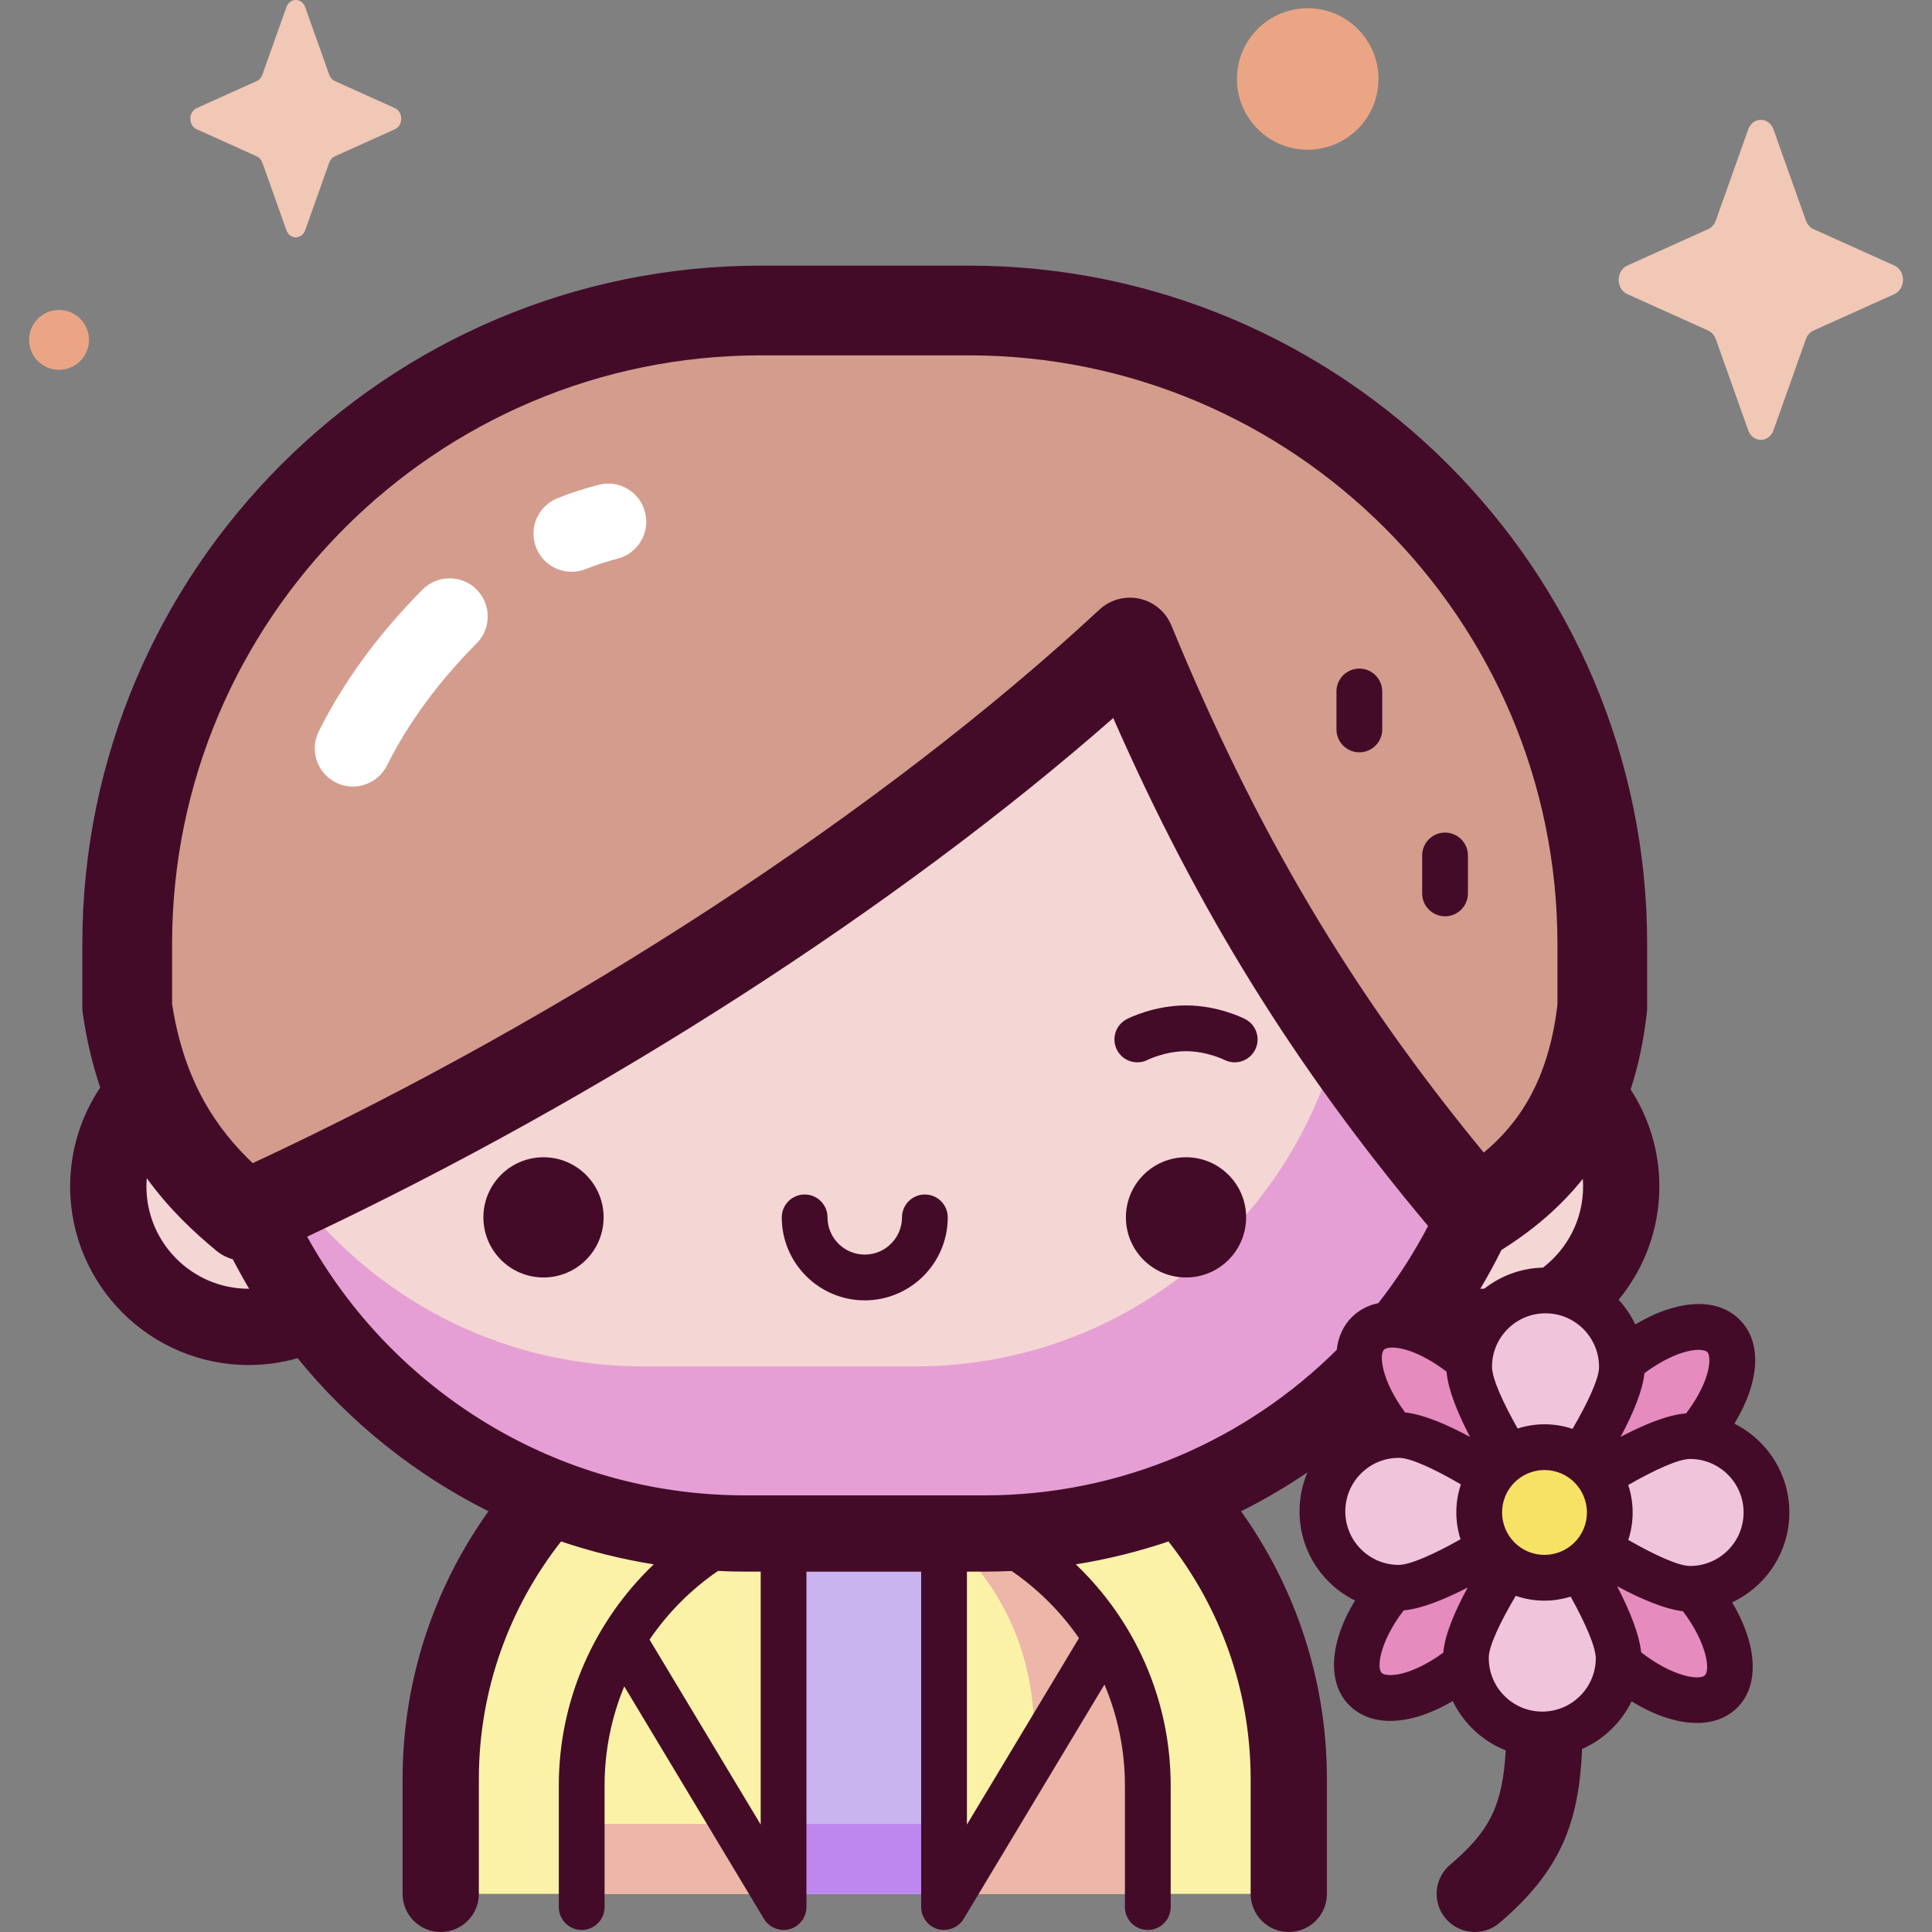 <svg id="Capa_1" enable-background="new 0 0 512 512" height="512" viewBox="0 0 512 512" width="512" xmlns="http://www.w3.org/2000/svg"><rect x="0" y="0" width="512" height="512" fill="#808080" stroke="none"/><g><g><path d="m341.543 501.893v-30.38c0-62.062-50.311-112.372-112.372-112.372-62.062 0-112.373 50.311-112.373 112.372v30.38z" fill="#fbf2a8"/><path d="m248.536 403.275c-5.689-2.953-11.835-4.567-18.249-4.567-8.099 0-15.769 2.579-22.631 7.172v96.093h40.88z" fill="#cab4ef"/><path d="m237.042 398.591c21.696 9.758 36.958 32.918 36.958 59.946v6.503c0 10.123-8.206 18.329-18.329 18.329h-4.982v18.525h53.492v-28.704c0-38.77-29.412-70.664-67.139-74.599z" fill="#edb6a8"/><path d="m154.16 483.369h52.403v18.525h-52.403z" fill="#edb6a8"/><path d="m207.07 483.369h43.619v18.525h-43.619z" fill="#be87ef"/><ellipse cx="392.431" cy="314.427" fill="#f4d6d4" rx="37.214" ry="37.214" transform="matrix(.526 -.851 .851 .526 -81.35 482.944)"/><ellipse cx="65.91" cy="314.427" fill="#f4d6d4" rx="37.214" ry="37.214" transform="matrix(.29 -.957 .957 .29 -254.125 286.393)"/><path d="m260.882 406.394h-63.423c-78.811 0-142.7-63.889-142.7-142.7 0-78.811 63.889-142.7 142.7-142.7h63.423c78.811 0 142.7 63.889 142.7 142.7-.001 78.811-63.889 142.7-142.7 142.7z" fill="#f4d6d4"/><path d="m260.882 120.909h-18.299c63.893 0 115.688 51.795 115.688 115.688v9.825c0 63.893-51.795 115.688-115.688 115.688h-72.135c-61.144 0-111.202-47.436-115.397-107.513-.186 2.981-.291 5.983-.291 9.011 0 78.811 63.889 142.7 142.7 142.7h63.423c78.811 0 142.7-63.889 142.7-142.7-.002-78.81-63.89-142.699-142.701-142.699z" fill="#e69fd5"/><path d="m391.123 321.475c17.04-10.549 33.288-31.498 33.505-54.553v-16.743c0-92.725-75.169-167.893-167.893-167.893h-55.128c-92.725 0-167.893 75.168-167.893 167.893v16.743c1.184 29.398 18.765 45.086 31.207 55.364 73.996-33.696 166.017-88.355 234.514-152.008 24.216 58.81 51.891 104.475 91.688 151.197z" fill="#d49c8d"/><path d="m151.487 151.528c-4.013 0-7.809-2.406-9.388-6.359-2.071-5.184.452-11.064 5.636-13.135 3.586-1.432 7.261-2.632 10.927-3.567 5.409-1.38 10.91 1.888 12.29 7.296 1.38 5.409-1.887 10.911-7.296 12.291-2.816.718-5.649 1.644-8.422 2.752-1.231.489-2.5.722-3.747.722z" fill="#fff"/><path d="m93.514 208.442c-1.515 0-3.052-.342-4.5-1.063-4.996-2.49-7.027-8.557-4.538-13.553 6.554-13.152 15.805-25.795 27.497-37.578 3.932-3.962 10.332-3.987 14.293-.055 3.962 3.932 3.986 10.331.055 14.293-10.172 10.25-18.163 21.135-23.754 32.355-1.767 3.547-5.341 5.601-9.053 5.601z" fill="#fff"/><g fill="#e58bbd"><ellipse cx="436.055" cy="374.462" rx="29.092" ry="14.273" transform="matrix(.712 -.702 .702 .712 -137.374 413.773)"/><ellipse cx="382.559" cy="427.173" rx="29.092" ry="14.273" transform="matrix(.712 -.702 .702 .712 -189.759 391.391)"/><ellipse cx="435.662" cy="427.566" rx="14.273" ry="29.092" transform="matrix(.712 -.702 .702 .712 -174.758 428.773)"/><path d="m372.784 384.087c-11.277-11.445-15.866-25.208-10.251-30.74 5.615-5.533 19.309-.74 30.585 10.705 11.277 11.445 15.866 25.208 10.251 30.74-5.614 5.533-19.308.74-30.585-10.705z"/></g><path d="m429.826 362.374c-.083 11.181-20.531 38.443-20.531 38.443s-20.042-27.561-19.96-38.742c.083-11.181 9.214-20.178 20.395-20.095 11.182.082 20.179 9.213 20.096 20.394z" fill="#f0c4db"/><path d="m447.889 421.063c-11.181 0-38.594-20.246-38.594-20.246s27.412-20.246 38.594-20.246c11.181 0 20.246 9.064 20.246 20.246s-9.064 20.246-20.246 20.246z" fill="#f0c4db"/><path d="m388.48 439.107c.165-11.18 20.815-38.29 20.815-38.29s19.838 27.709 19.673 38.889-9.363 20.109-20.543 19.944c-11.181-.166-20.11-9.363-19.945-20.543z" fill="#f0c4db"/><path d="m370.852 380.285c11.181.083 38.443 20.531 38.443 20.531s-27.561 20.043-38.742 19.96-20.178-9.214-20.096-20.395 9.214-20.178 20.395-20.096z" fill="#f0c4db"/><ellipse cx="409.307" cy="400.818" fill="#f7e266" rx="17.309" ry="17.309" transform="matrix(.338 -.941 .941 .338 -106.256 650.58)"/></g><g fill="#440b29"><path d="m144.035 306.684c-8.798 0-15.93 7.132-15.93 15.93s7.132 15.931 15.93 15.931 15.93-7.132 15.93-15.931c.001-8.797-7.132-15.93-15.93-15.93z"/><path d="m314.306 306.684c-8.798 0-15.93 7.132-15.93 15.93s7.132 15.931 15.93 15.931 15.93-7.132 15.93-15.931c0-8.797-7.132-15.93-15.93-15.93z"/><path d="m304.157 280.865c.045-.023 4.634-2.286 10.149-2.286 5.487 0 10.13 2.277 10.149 2.286.882.451 1.824.664 2.752.664 2.206 0 4.334-1.209 5.406-3.309 1.523-2.983.339-6.635-2.644-8.158-.724-.37-7.317-3.612-15.662-3.612s-14.938 3.242-15.662 3.612c-2.984 1.523-4.167 5.175-2.644 8.158 1.521 2.983 5.174 4.166 8.156 2.645z"/><path d="m229.17 344.609c12.128 0 21.995-9.867 21.995-21.994 0-3.349-2.715-6.064-6.064-6.064s-6.064 2.715-6.064 6.064c0 5.441-4.426 9.867-9.867 9.867-5.44 0-9.867-4.426-9.867-9.867 0-3.349-2.715-6.064-6.064-6.064s-6.064 2.715-6.064 6.064c.001 12.127 9.868 21.994 21.995 21.994z"/><path d="m474.199 400.817c0-10.287-5.938-19.208-14.563-23.531 1.635-2.694 2.949-5.411 3.879-8.069 2.827-8.077 1.968-14.977-2.419-19.428-4.386-4.452-11.273-5.414-19.39-2.706-2.742.914-5.551 2.244-8.34 3.902-1.139-2.401-2.636-4.601-4.415-6.538 6.735-8.174 10.799-18.626 10.799-30.02 0-9.477-2.803-18.31-7.62-25.719 2.069-6.296 3.5-13.103 4.315-20.48.047-.434.072-.87.072-1.306v-16.744c0-99.133-80.652-179.784-179.785-179.784h-55.128c-99.133 0-179.784 80.651-179.784 179.784v16.744c0 .572.042 1.142.123 1.707 1.05 7.24 2.639 13.728 4.62 19.574-5.027 7.512-7.976 16.525-7.976 26.223 0 26.092 21.228 47.32 47.32 47.32 4.494 0 8.84-.636 12.962-1.812 13.716 16.871 30.956 30.757 50.583 40.555-14.32 20.046-22.763 44.564-22.763 71.023v30.38c0 5.582 4.525 10.107 10.106 10.107s10.106-4.525 10.106-10.107v-30.38c0-23.756 8.151-45.639 21.792-63.018 7.918 2.674 16.12 4.726 24.555 6.074-15.484 14.77-25.156 35.58-25.156 58.619v32.21c0 3.349 2.715 6.064 6.064 6.064s6.064-2.715 6.064-6.064v-32.21c0-9.304 1.857-18.18 5.214-26.284l37.022 61.617c1.36 2.31 4.302 3.477 6.873 2.701 2.554-.7 4.408-3.183 4.389-5.824v-88.897h30.398v88.898c-.002 2.119 1.169 4.185 3.015 5.235 2.75 1.682 6.636.674 8.247-2.112l37.313-62.101c3.486 8.235 5.424 17.277 5.424 26.768v32.21c0 3.349 2.715 6.064 6.064 6.064s6.064-2.715 6.064-6.064v-32.21c0-23.033-9.662-43.846-25.137-58.619 8.433-1.35 16.638-3.39 24.554-6.065 13.634 17.377 21.774 39.26 21.774 63.009v30.38c0 5.582 4.525 10.107 10.107 10.107s10.106-4.525 10.106-10.107v-30.38c0-26.453-8.439-50.967-22.754-71.01 6.113-3.053 11.99-6.508 17.605-10.323-1.355 3.168-2.081 6.605-2.108 10.155-.052 7.027 2.636 13.655 7.568 18.66 2.107 2.138 4.517 3.867 7.132 5.155-6.626 10.862-7.574 21.608-1.577 27.695 2.754 2.795 6.49 4.213 10.9 4.213 2.615 0 5.469-.5 8.491-1.508 2.661-.888 5.385-2.168 8.093-3.758 1.215 2.525 2.837 4.868 4.846 6.938 2.639 2.718 5.765 4.787 9.185 6.14-.808 14.875-4.475 21.594-14.743 30.32-4.253 3.615-4.77 9.992-1.156 14.246 2 2.352 4.844 3.561 7.706 3.561 2.314 0 4.639-.79 6.541-2.406 16.377-13.919 21.076-26.823 21.903-46.099 5.717-2.517 10.384-7.008 13.115-12.622 6.049 3.74 12.072 5.731 17.287 5.731 4.22 0 7.91-1.294 10.653-3.997 6.133-6.043 5.293-16.919-1.306-27.963 8.955-4.199 15.171-13.297 15.171-23.824zm-28.656-42.229c1.917-.639 3.452-.871 4.597-.871 1.229 0 2.007.267 2.318.583.601.611.994 2.956-.39 6.911-1.043 2.98-2.862 6.207-5.224 9.354-4.799.34-11.097 2.92-17.364 6.216 3.239-6.05 5.821-12.143 6.318-16.879 3.282-2.428 6.651-4.282 9.745-5.314zm-43.351 19.98c-3.884-6.866-6.817-13.245-6.793-16.449.028-3.788 1.53-7.339 4.228-9.997 2.673-2.633 6.202-4.08 9.951-4.08h.108c7.819.057 14.133 6.467 14.076 14.286-.023 3.036-2.921 9.288-7.026 16.334-4.861-1.633-9.939-1.57-14.544-.094zm-29.823-4.255c-6.184-8.35-6.977-15.27-5.58-16.647.612-.602 2.956-.995 6.911.39 3.07 1.074 6.401 2.97 9.638 5.436.429 4.827 2.997 11.095 6.227 17.302-6.155-3.318-12.378-5.978-17.196-6.481zm32.643 36.898c-5.731-2.368-8.466-8.958-6.098-14.688 1.79-4.33 5.99-6.95 10.408-6.95 1.429 0 2.881.274 4.28.852 5.73 2.369 8.466 8.958 6.098 14.688-2.369 5.729-8.96 8.464-14.688 6.098zm14.451-98.801c.049.666.075 1.338.075 2.017 0 8.751-4.172 16.543-10.628 21.502-5.69.138-11.101 2.09-15.546 5.582-.311.01-.621.024-.934.024-.044 0-.086-.004-.13-.004 1.992-3.346 3.863-6.772 5.601-10.276 8.692-5.45 15.848-11.68 21.562-18.845zm-373.859-62.232c0-86.02 69.982-156.003 156.002-156.003h55.128c86.021 0 156.003 69.982 156.003 156.003v16.069c-2.386 20.337-10.451 31.658-19.529 39.196-35.35-42.968-60.392-85.326-82.779-139.693-1.484-3.605-4.642-6.253-8.449-7.088-3.807-.833-7.784.25-10.639 2.905-57.268 53.219-140.682 107.702-224.365 146.681-9.322-8.878-18.151-21.257-21.371-42.208v-15.862zm20.306 91.356c-14.947 0-27.107-12.16-27.107-27.107 0-.737.035-1.466.093-2.188 5.873 8.1 12.414 14.227 18.451 19.214 1.298 1.073 2.784 1.829 4.347 2.27 1.371 2.647 2.812 5.252 4.331 7.806-.039.001-.076.005-.115.005zm15.491-13.796c78.462-37.052 156.447-87.26 213.618-137.457 22.48 51.181 48.087 92.417 83.436 134.622-3.778 7.228-8.194 14.071-13.188 20.442-2.713.57-5.078 1.799-6.989 3.682-2.321 2.287-3.639 5.269-4.029 8.688-23.981 23.819-56.977 38.571-93.367 38.571h-63.422c-49.899.001-93.435-27.711-116.059-68.548zm120.192 155.795-29.453-49.019c4.858-7.137 11.017-13.317 18.137-18.199 2.382.111 4.774.185 7.183.185h4.133zm84.345-49.416-29.691 49.415v-67.032h4.635c2.416 0 4.817-.061 7.206-.173 6.979 4.791 13.039 10.827 17.85 17.79zm74.81-43.688c2.673-2.634 6.202-4.08 9.951-4.08h.108.001c3.038.022 9.296 2.922 16.348 7.031-1.635 4.86-1.573 9.937-.099 14.542-7.088 3.99-13.368 6.791-16.422 6.791-.013 0-.025 0-.037 0-3.789-.028-7.339-1.529-9.998-4.228-2.659-2.698-4.108-6.271-4.079-10.059.027-3.788 1.53-7.339 4.227-9.997zm12.323 52.618c-3.977 1.324-6.314.899-6.916.288-1.377-1.398-.48-8.307 5.829-16.567 4.742-.424 10.87-2.908 16.967-6.057-3.385 6.213-6.053 12.47-6.464 17.261-3.176 2.311-6.425 4.078-9.416 5.075zm35.656 10.542c-.071 0-.142-.001-.213-.002-3.788-.056-7.327-1.584-9.965-4.302-2.639-2.718-4.061-6.301-4.005-10.088 0 0 0 0 0-.001.045-3.037 2.985-9.268 7.144-16.287 2.502.865 5.061 1.281 7.589 1.281 2.379 0 4.725-.373 6.964-1.071 3.95 7.14 6.71 13.459 6.665 16.497-.117 7.748-6.456 13.973-14.179 13.973zm43.098-9.62c-1.419 1.394-8.496.448-16.902-6.093-.524-4.929-3.134-11.269-6.367-17.509 6.201 3.331 12.513 6.037 17.439 6.628 6.405 8.495 7.245 15.579 5.83 16.974zm-3.935-28.969c-3.036 0-9.306-2.85-16.38-6.9 1.602-4.875 1.503-9.96-.011-14.563 7.08-4.054 13.353-6.901 16.391-6.901 7.82 0 14.182 6.362 14.182 14.182-.001 7.82-6.363 14.182-14.182 14.182z"/><path d="m360.238 199.372c3.349 0 6.064-2.715 6.064-6.064v-10.064c0-3.349-2.715-6.064-6.064-6.064s-6.064 2.715-6.064 6.064v10.064c0 3.349 2.715 6.064 6.064 6.064z"/><path d="m382.952 242.833c3.349 0 6.064-2.715 6.064-6.064v-10.065c0-3.349-2.715-6.064-6.064-6.064s-6.064 2.715-6.064 6.064v10.065c0 3.349 2.715 6.064 6.064 6.064z"/></g><g><path d="m469.999 34.316 8.584 24.138c.367 1.033 1.095 1.852 2.013 2.266l21.445 9.662c3.03 1.365 3.03 6.192 0 7.557l-21.445 9.662c-.918.414-1.646 1.233-2.013 2.266l-8.584 24.138c-1.213 3.41-5.501 3.41-6.714 0l-8.585-24.138c-.368-1.033-1.095-1.852-2.013-2.266l-21.445-9.662c-3.03-1.365-3.03-6.192 0-7.557l21.445-9.662c.918-.414 1.646-1.233 2.013-2.266l8.584-24.138c1.213-3.41 5.502-3.41 6.715 0z" fill="#f1c7b6"/><ellipse cx="346.37" cy="21.057" fill="#eaa585" rx="18.744" ry="18.744" transform="matrix(.083 -.997 .997 .083 296.816 364.51)"/><ellipse cx="15.624" cy="90.103" fill="#eaa585" rx="7.938" ry="7.938" transform="matrix(.973 -.23 .23 .973 -20.284 6)"/><path d="m80.881 1.897 6.368 17.905c.272.767.812 1.374 1.493 1.681l15.908 7.167c2.247 1.013 2.247 4.593 0 5.606l-15.908 7.167c-.681.307-1.221.914-1.493 1.681l-6.368 17.905c-.9 2.529-4.081 2.529-4.981 0l-6.368-17.905c-.273-.767-.812-1.374-1.493-1.681l-15.908-7.167c-2.247-1.013-2.247-4.593 0-5.606l15.908-7.167c.681-.307 1.221-.914 1.493-1.681l6.368-17.905c.9-2.529 4.081-2.529 4.981 0z" fill="#f1c7b6"/></g></g></svg>
